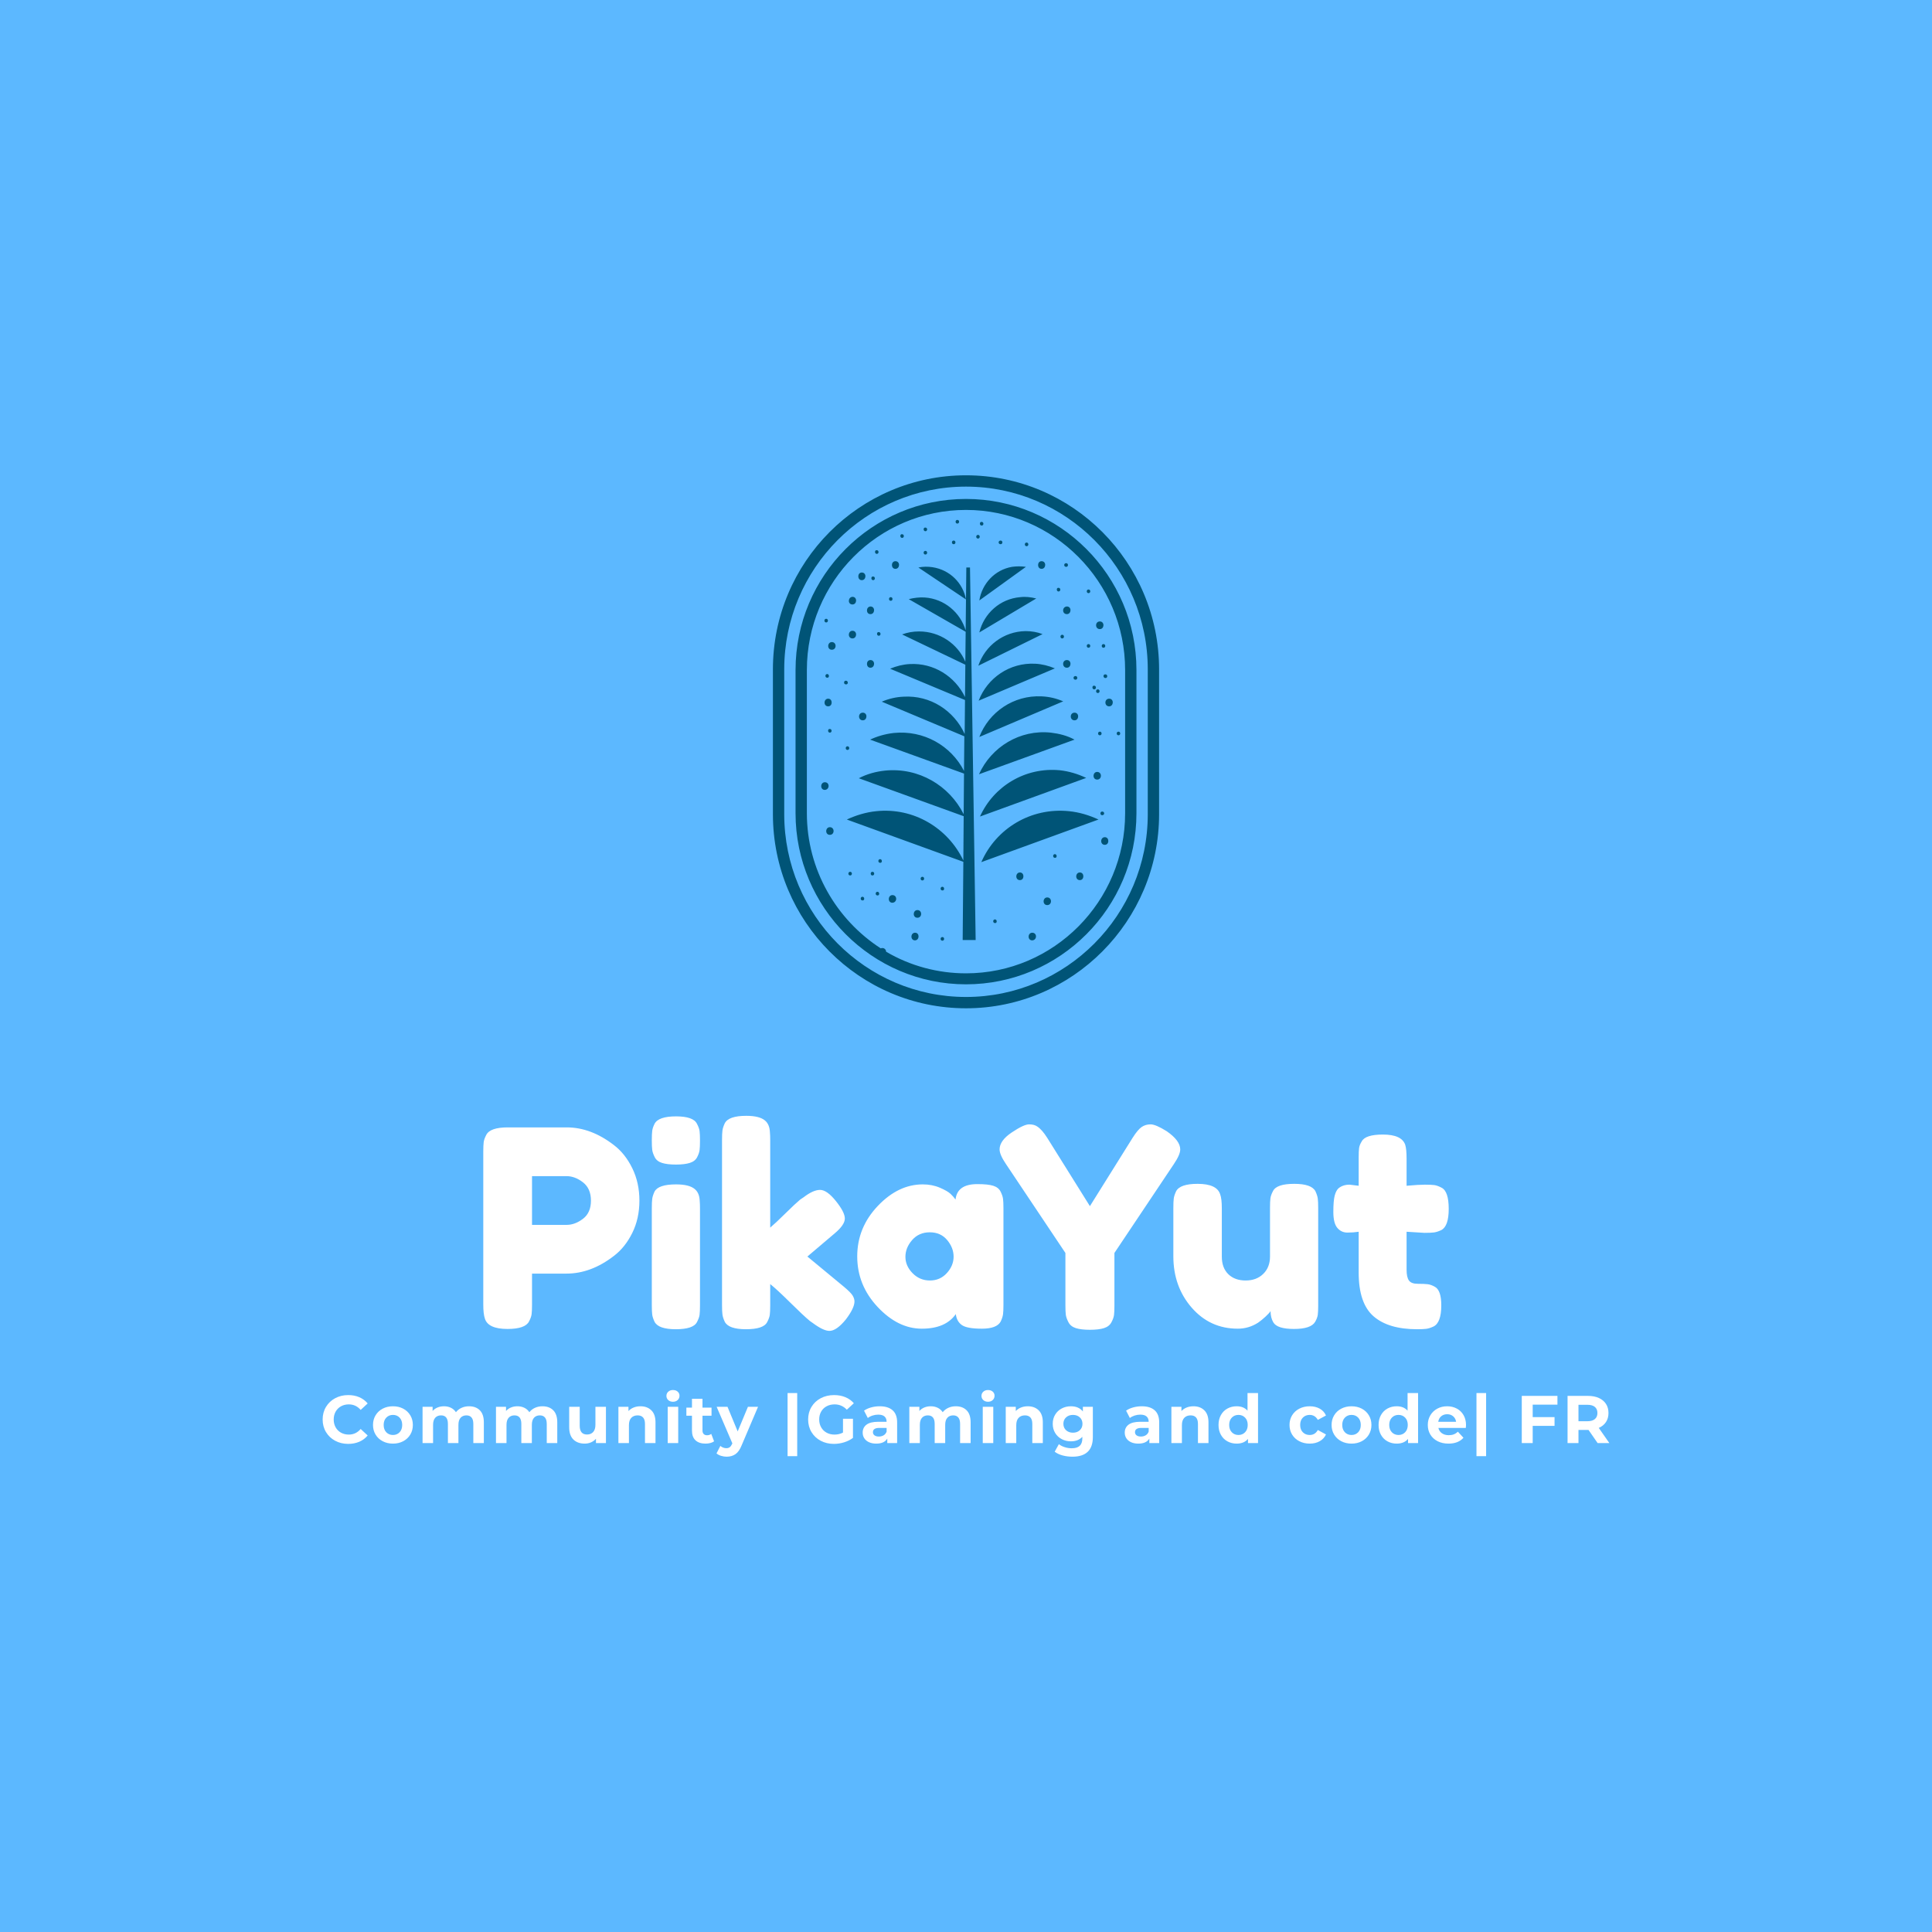 <svg version="1.1" preserveAspectRatio="none" xmlns="http://www.w3.org/2000/svg" width="500" height="500" viewBox="0 0 500 500"><rect width="100%" height="100%" fill="#5CB8FF" fill-opacity="1"/><svg viewBox="668.094 530.158 478.641 365.065" width="333" height="253.983" x="83.5px" y="123.008px" xmlns="http://www.w3.org/2000/svg" xmlns:xlink="http://www.w3.org/1999/xlink" preserveAspectRatio="none"><defs></defs><style>.companyName {fill:#FFFFFF;fill-opacity:1;}.icon1 {fill:#005477;fill-opacity:1;}.icon2 {fill:#FFFFFF;fill-opacity:1;}.icon3 {fill:#0017EB;fill-opacity:1;}.icon3-str {stroke:#0017EB;stroke-opacity:1;}.text {fill:#FFFFFF;fill-opacity:1;}</style><g opacity="1" transform="rotate(0 668.094 870.424)">
<svg width="478.641" height="24.8" x="668.094" y="870.424" version="1.1" preserveAspectRatio="none" viewBox="1.56 -31.48 763.4 39.56">
  <g transform="matrix(1 0 0 1 0 0)" class="text"><path id="id-6izo4zJp30" d="M16.72 0.48Q12.44 0.48 8.98-1.38Q5.52-3.24 3.54-6.54Q1.56-9.84 1.56-14L1.56-14Q1.56-18.16 3.54-21.46Q5.52-24.76 8.98-26.62Q12.44-28.48 16.76-28.48L16.76-28.48Q20.40-28.48 23.34-27.20Q26.28-25.92 28.28-23.52L28.28-23.52L24.12-19.68Q21.28-22.96 17.08-22.96L17.08-22.96Q14.48-22.96 12.44-21.82Q10.40-20.68 9.26-18.64Q8.12-16.60 8.12-14L8.12-14Q8.12-11.40 9.26-9.36Q10.40-7.32 12.44-6.18Q14.48-5.04 17.08-5.04L17.08-5.04Q21.28-5.04 24.12-8.36L24.12-8.36L28.28-4.52Q26.28-2.08 23.32-0.80Q20.36 0.48 16.72 0.48L16.72 0.48Z M43.28 0.32Q39.88 0.32 37.18-1.10Q34.48-2.52 32.96-5.04Q31.44-7.56 31.44-10.76L31.44-10.76Q31.44-13.96 32.96-16.48Q34.48-19 37.18-20.42Q39.88-21.84 43.28-21.84L43.28-21.84Q46.68-21.84 49.36-20.42Q52.04-19 53.56-16.48Q55.08-13.96 55.08-10.76L55.08-10.76Q55.08-7.56 53.56-5.04Q52.04-2.52 49.36-1.10Q46.68 0.32 43.28 0.32L43.28 0.32ZM43.28-4.80Q45.68-4.80 47.22-6.42Q48.76-8.04 48.76-10.76L48.76-10.76Q48.76-13.48 47.22-15.10Q45.68-16.72 43.28-16.72L43.28-16.72Q40.88-16.72 39.32-15.10Q37.76-13.48 37.76-10.76L37.76-10.76Q37.76-8.04 39.32-6.42Q40.88-4.80 43.28-4.80L43.28-4.80Z M88.40-21.84Q92.44-21.84 94.82-19.46Q97.20-17.08 97.20-12.32L97.20-12.32L97.20 0L90.96 0L90.96-11.36Q90.96-13.92 89.90-15.18Q88.84-16.44 86.88-16.44L86.88-16.44Q84.68-16.44 83.40-15.02Q82.12-13.60 82.12-10.80L82.12-10.80L82.12 0L75.88 0L75.88-11.36Q75.88-16.44 71.80-16.44L71.80-16.44Q69.64-16.44 68.36-15.02Q67.08-13.60 67.08-10.80L67.08-10.80L67.08 0L60.84 0L60.84-21.52L66.80-21.52L66.80-19.04Q68-20.40 69.74-21.12Q71.48-21.84 73.56-21.84L73.56-21.84Q75.84-21.84 77.68-20.94Q79.52-20.04 80.64-18.32L80.64-18.32Q81.96-20 83.98-20.92Q86-21.84 88.40-21.84L88.40-21.84Z M131.96-21.84Q136-21.84 138.38-19.46Q140.76-17.08 140.76-12.32L140.76-12.32L140.76 0L134.52 0L134.52-11.36Q134.52-13.92 133.46-15.18Q132.40-16.44 130.44-16.44L130.44-16.44Q128.24-16.44 126.96-15.02Q125.68-13.60 125.68-10.80L125.68-10.80L125.68 0L119.44 0L119.44-11.36Q119.44-16.44 115.36-16.44L115.36-16.44Q113.20-16.44 111.92-15.02Q110.64-13.60 110.64-10.80L110.64-10.80L110.64 0L104.40 0L104.40-21.52L110.36-21.52L110.36-19.04Q111.56-20.40 113.30-21.12Q115.04-21.84 117.12-21.84L117.12-21.84Q119.40-21.84 121.24-20.94Q123.08-20.04 124.20-18.32L124.20-18.32Q125.52-20 127.54-20.92Q129.56-21.84 131.96-21.84L131.96-21.84Z M163.40-21.52L169.64-21.52L169.64 0L163.72 0L163.72-2.56Q162.48-1.16 160.76-0.42Q159.04 0.32 157.04 0.32L157.04 0.32Q152.80 0.32 150.32-2.12Q147.84-4.56 147.84-9.36L147.84-9.36L147.84-21.52L154.08-21.52L154.08-10.28Q154.08-5.08 158.44-5.08L158.44-5.08Q160.68-5.08 162.04-6.54Q163.40-8 163.40-10.88L163.40-10.88L163.40-21.52Z M190.12-21.84Q194.12-21.84 196.58-19.44Q199.04-17.04 199.04-12.32L199.04-12.32L199.04 0L192.80 0L192.80-11.36Q192.80-13.92 191.68-15.18Q190.56-16.44 188.44-16.44L188.44-16.44Q186.08-16.44 184.68-14.98Q183.28-13.52 183.28-10.64L183.28-10.64L183.28 0L177.04 0L177.04-21.52L183.00-21.52L183.00-19Q184.24-20.36 186.08-21.10Q187.92-21.84 190.12-21.84L190.12-21.84Z M206.28 0L206.28-21.52L212.52-21.52L212.52 0L206.28 0ZM209.40-24.52Q207.68-24.52 206.60-25.52Q205.52-26.52 205.52-28L205.52-28Q205.52-29.48 206.60-30.48Q207.68-31.48 209.40-31.48L209.40-31.48Q211.12-31.48 212.20-30.52Q213.28-29.56 213.28-28.12L213.28-28.12Q213.28-26.56 212.20-25.54Q211.12-24.52 209.40-24.52L209.40-24.52Z M232.12-5.44L233.80-1.04Q232.88-0.36 231.54-0.02Q230.20 0.32 228.72 0.32L228.72 0.32Q224.88 0.32 222.78-1.64Q220.68-3.60 220.68-7.40L220.68-7.40L220.68-16.24L217.36-16.24L217.36-21.04L220.68-21.04L220.68-26.28L226.92-26.28L226.92-21.04L232.28-21.04L232.28-16.24L226.92-16.24L226.92-7.48Q226.92-6.12 227.62-5.38Q228.32-4.64 229.60-4.64L229.60-4.64Q231.08-4.64 232.12-5.44L232.12-5.44Z M253.88-21.52L259.88-21.52L250.16 1.32Q248.68 5.04 246.50 6.56Q244.32 8.08 241.24 8.08L241.24 8.08Q239.56 8.08 237.92 7.56Q236.28 7.04 235.24 6.12L235.24 6.12L237.52 1.68Q238.24 2.32 239.18 2.68Q240.12 3.04 241.04 3.04L241.04 3.04Q242.32 3.04 243.12 2.42Q243.92 1.80 244.56 0.36L244.56 0.36L244.64 0.16L235.32-21.52L241.76-21.52L247.80-6.92L253.88-21.52Z M277.40 7.76L277.40-29.68L283.12-29.68L283.12 7.76L277.40 7.76Z M310.28-6.24L310.28-14.44L316.20-14.44L316.20-3.08Q313.92-1.36 310.92-0.44Q307.92 0.48 304.88 0.48L304.88 0.48Q300.52 0.48 297.04-1.38Q293.56-3.24 291.58-6.54Q289.60-9.84 289.60-14L289.60-14Q289.60-18.16 291.58-21.46Q293.56-24.76 297.08-26.62Q300.60-28.48 305-28.48L305-28.48Q308.68-28.48 311.68-27.24Q314.68-26 316.72-23.64L316.72-23.64L312.56-19.80Q309.56-22.96 305.32-22.96L305.32-22.96Q302.64-22.96 300.56-21.84Q298.48-20.72 297.32-18.68Q296.16-16.64 296.16-14L296.16-14Q296.16-11.40 297.32-9.36Q298.48-7.32 300.54-6.18Q302.60-5.04 305.24-5.04L305.24-5.04Q308.04-5.04 310.28-6.24L310.28-6.24Z M332.04-21.84Q337.04-21.84 339.72-19.46Q342.40-17.08 342.40-12.28L342.40-12.28L342.40 0L336.56 0L336.56-2.68Q334.80 0.32 330 0.32L330 0.32Q327.52 0.32 325.70-0.52Q323.88-1.36 322.92-2.84Q321.96-4.32 321.96-6.20L321.96-6.20Q321.96-9.20 324.22-10.92Q326.48-12.64 331.20-12.64L331.20-12.64L336.16-12.64Q336.16-14.68 334.92-15.78Q333.68-16.88 331.20-16.88L331.20-16.88Q329.48-16.88 327.82-16.34Q326.16-15.80 325-14.88L325-14.88L322.76-19.24Q324.52-20.48 326.98-21.16Q329.44-21.84 332.04-21.84L332.04-21.84ZM331.56-3.88Q333.16-3.88 334.40-4.62Q335.64-5.36 336.16-6.80L336.16-6.80L336.16-9L331.88-9Q328.04-9 328.04-6.48L328.04-6.48Q328.04-5.28 328.98-4.58Q329.92-3.88 331.56-3.88L331.56-3.88Z M377.20-21.84Q381.24-21.84 383.62-19.46Q386.00-17.08 386.00-12.32L386.00-12.32L386.00 0L379.76 0L379.76-11.36Q379.76-13.92 378.70-15.18Q377.64-16.44 375.68-16.44L375.68-16.44Q373.48-16.44 372.20-15.02Q370.92-13.60 370.92-10.80L370.92-10.80L370.92 0L364.68 0L364.68-11.36Q364.68-16.44 360.60-16.44L360.60-16.44Q358.44-16.44 357.16-15.02Q355.88-13.60 355.88-10.80L355.88-10.80L355.88 0L349.64 0L349.64-21.52L355.60-21.52L355.60-19.04Q356.80-20.40 358.54-21.12Q360.28-21.84 362.36-21.84L362.36-21.84Q364.64-21.84 366.48-20.94Q368.32-20.04 369.44-18.32L369.44-18.32Q370.76-20 372.78-20.92Q374.80-21.84 377.20-21.84L377.20-21.84Z M393.20 0L393.20-21.52L399.44-21.52L399.44 0L393.20 0ZM396.32-24.52Q394.60-24.52 393.52-25.52Q392.44-26.52 392.44-28L392.44-28Q392.44-29.48 393.52-30.48Q394.60-31.48 396.32-31.48L396.32-31.48Q398.04-31.48 399.12-30.52Q400.20-29.56 400.20-28.12L400.20-28.12Q400.20-26.56 399.12-25.54Q398.04-24.52 396.32-24.52L396.32-24.52Z M419.92-21.84Q423.92-21.84 426.38-19.44Q428.84-17.04 428.84-12.32L428.84-12.32L428.84 0L422.60 0L422.60-11.36Q422.60-13.92 421.48-15.18Q420.36-16.44 418.24-16.44L418.24-16.44Q415.88-16.44 414.48-14.98Q413.08-13.52 413.08-10.64L413.08-10.64L413.08 0L406.84 0L406.84-21.52L412.80-21.52L412.80-19Q414.04-20.36 415.88-21.10Q417.72-21.84 419.92-21.84L419.92-21.84Z M452.60-21.52L458.52-21.52L458.52-3.60Q458.52 2.32 455.44 5.20Q452.36 8.08 446.44 8.08L446.44 8.08Q443.32 8.08 440.52 7.32Q437.72 6.56 435.88 5.12L435.88 5.12L438.36 0.64Q439.72 1.76 441.80 2.42Q443.88 3.08 445.96 3.08L445.96 3.08Q449.20 3.08 450.74 1.62Q452.28 0.16 452.28-2.80L452.28-2.80L452.28-3.72Q449.84-1.04 445.48-1.04L445.48-1.04Q442.52-1.04 440.06-2.34Q437.60-3.64 436.16-6Q434.72-8.36 434.72-11.44L434.72-11.44Q434.72-14.52 436.16-16.88Q437.60-19.24 440.06-20.54Q442.52-21.84 445.48-21.84L445.48-21.84Q450.16-21.84 452.60-18.76L452.60-18.76L452.60-21.52ZM446.72-6.16Q449.20-6.16 450.78-7.62Q452.36-9.08 452.36-11.44L452.36-11.44Q452.36-13.80 450.78-15.26Q449.20-16.72 446.72-16.72L446.72-16.72Q444.24-16.72 442.64-15.26Q441.04-13.80 441.04-11.44L441.04-11.44Q441.04-9.08 442.64-7.62Q444.24-6.16 446.72-6.16L446.72-6.16Z M487.52-21.84Q492.52-21.84 495.20-19.46Q497.88-17.08 497.88-12.28L497.88-12.28L497.88 0L492.04 0L492.04-2.68Q490.28 0.32 485.48 0.32L485.48 0.32Q483.00 0.32 481.18-0.52Q479.36-1.36 478.40-2.84Q477.44-4.32 477.44-6.20L477.44-6.20Q477.44-9.20 479.70-10.92Q481.96-12.64 486.68-12.64L486.68-12.64L491.64-12.64Q491.64-14.68 490.40-15.78Q489.16-16.88 486.68-16.88L486.68-16.88Q484.96-16.88 483.30-16.34Q481.64-15.80 480.48-14.88L480.48-14.88L478.24-19.24Q480.00-20.48 482.46-21.16Q484.92-21.84 487.52-21.84L487.52-21.84ZM487.04-3.88Q488.64-3.88 489.88-4.62Q491.12-5.36 491.64-6.80L491.64-6.80L491.64-9L487.36-9Q483.52-9 483.52-6.48L483.52-6.48Q483.52-5.28 484.46-4.58Q485.40-3.88 487.04-3.88L487.04-3.88Z M518.20-21.84Q522.20-21.84 524.66-19.44Q527.12-17.04 527.12-12.32L527.12-12.32L527.12 0L520.88 0L520.88-11.36Q520.88-13.92 519.76-15.18Q518.64-16.44 516.52-16.44L516.52-16.44Q514.16-16.44 512.76-14.98Q511.36-13.52 511.36-10.64L511.36-10.64L511.36 0L505.12 0L505.12-21.52L511.08-21.52L511.08-19Q512.32-20.36 514.16-21.10Q516.00-21.84 518.20-21.84L518.20-21.84Z M550.28-29.68L556.52-29.68L556.52 0L550.56 0L550.56-2.48Q548.24 0.32 543.84 0.32L543.84 0.32Q540.80 0.32 538.34-1.04Q535.88-2.40 534.48-4.92Q533.08-7.44 533.08-10.76L533.08-10.76Q533.08-14.08 534.48-16.60Q535.88-19.12 538.34-20.48Q540.80-21.84 543.84-21.84L543.84-21.84Q547.96-21.84 550.28-19.24L550.28-19.24L550.28-29.68ZM544.92-4.80Q547.28-4.80 548.84-6.42Q550.40-8.04 550.40-10.76L550.40-10.76Q550.40-13.48 548.84-15.10Q547.28-16.72 544.92-16.72L544.92-16.72Q542.52-16.72 540.96-15.10Q539.40-13.48 539.40-10.76L539.40-10.76Q539.40-8.04 540.96-6.42Q542.52-4.80 544.92-4.80L544.92-4.80Z M587.20 0.32Q583.76 0.32 581.02-1.10Q578.28-2.52 576.74-5.04Q575.20-7.56 575.20-10.76L575.20-10.76Q575.20-13.96 576.74-16.48Q578.28-19 581.02-20.42Q583.76-21.84 587.20-21.84L587.20-21.84Q590.60-21.84 593.14-20.42Q595.68-19 596.84-16.36L596.84-16.36L592.00-13.76Q590.32-16.72 587.16-16.72L587.16-16.72Q584.72-16.72 583.12-15.12Q581.52-13.52 581.52-10.76L581.52-10.76Q581.52-8 583.12-6.40Q584.72-4.80 587.16-4.80L587.16-4.80Q590.36-4.80 592.00-7.76L592.00-7.76L596.84-5.12Q595.68-2.56 593.14-1.12Q590.60 0.32 587.20 0.32L587.20 0.32Z M612.00 0.32Q608.60 0.32 605.90-1.10Q603.20-2.52 601.68-5.04Q600.16-7.56 600.16-10.76L600.16-10.76Q600.16-13.96 601.68-16.48Q603.20-19 605.90-20.42Q608.60-21.84 612.00-21.84L612.00-21.84Q615.40-21.84 618.08-20.42Q620.76-19 622.28-16.48Q623.80-13.96 623.80-10.76L623.80-10.76Q623.80-7.56 622.28-5.04Q620.76-2.52 618.08-1.10Q615.40 0.32 612.00 0.32L612.00 0.32ZM612.00-4.80Q614.40-4.80 615.94-6.42Q617.48-8.04 617.48-10.76L617.48-10.76Q617.48-13.48 615.94-15.10Q614.40-16.72 612.00-16.72L612.00-16.72Q609.60-16.72 608.04-15.10Q606.48-13.48 606.48-10.76L606.48-10.76Q606.48-8.04 608.04-6.42Q609.60-4.80 612.00-4.80L612.00-4.80Z M645.24-29.68L651.48-29.68L651.48 0L645.52 0L645.52-2.48Q643.20 0.32 638.80 0.32L638.80 0.32Q635.76 0.32 633.30-1.04Q630.84-2.40 629.44-4.92Q628.04-7.44 628.04-10.76L628.04-10.76Q628.04-14.08 629.44-16.60Q630.84-19.12 633.30-20.48Q635.76-21.84 638.80-21.84L638.80-21.84Q642.92-21.84 645.24-19.24L645.24-19.24L645.24-29.68ZM639.88-4.80Q642.24-4.80 643.80-6.42Q645.36-8.04 645.36-10.76L645.36-10.76Q645.36-13.48 643.80-15.10Q642.24-16.72 639.88-16.72L639.88-16.72Q637.48-16.72 635.92-15.10Q634.36-13.48 634.36-10.76L634.36-10.76Q634.36-8.04 635.92-6.42Q637.48-4.80 639.88-4.80L639.88-4.80Z M679.92-10.68Q679.92-10.56 679.80-9L679.80-9L663.52-9Q663.96-7 665.60-5.84Q667.24-4.68 669.68-4.68L669.68-4.68Q671.36-4.68 672.66-5.18Q673.96-5.68 675.08-6.76L675.08-6.76L678.40-3.16Q675.36 0.32 669.52 0.32L669.52 0.32Q665.88 0.32 663.08-1.10Q660.28-2.52 658.76-5.04Q657.24-7.56 657.24-10.76L657.24-10.76Q657.24-13.92 658.74-16.46Q660.24-19 662.86-20.42Q665.48-21.84 668.72-21.84L668.72-21.84Q671.88-21.84 674.44-20.48Q677.00-19.12 678.46-16.58Q679.92-14.04 679.92-10.68L679.92-10.68ZM668.76-17.12Q666.64-17.12 665.20-15.92Q663.76-14.72 663.44-12.64L663.44-12.64L674.04-12.64Q673.72-14.68 672.28-15.90Q670.84-17.12 668.76-17.12L668.76-17.12Z M686.12 7.76L686.12-29.68L691.84-29.68L691.84 7.76L686.12 7.76Z M734.16-22.80L719.48-22.80L719.48-15.40L732.44-15.40L732.44-10.20L719.48-10.20L719.48 0L713.00 0L713.00-28L734.16-28L734.16-22.80Z M764.96 0L758.00 0L752.60-7.80L752.28-7.80L746.64-7.80L746.64 0L740.16 0L740.16-28L752.28-28Q756.00-28 758.74-26.76Q761.48-25.52 762.96-23.24Q764.44-20.96 764.44-17.84L764.44-17.84Q764.44-14.72 762.94-12.46Q761.44-10.20 758.68-9L758.68-9L764.96 0ZM757.88-17.84Q757.88-20.20 756.36-21.46Q754.84-22.72 751.92-22.72L751.92-22.72L746.64-22.72L746.64-12.96L751.92-12.96Q754.84-12.96 756.36-14.24Q757.88-15.52 757.88-17.84L757.88-17.84Z"/></g>
</svg>
</g><g opacity="1" transform="rotate(0 727.849 768.424)">
<svg width="359.131" height="80" x="727.849" y="768.424" version="1.1" preserveAspectRatio="none" viewBox="1.6 -31 140.24 31.24">
  <g transform="matrix(1 0 0 1 0 0)" class="companyName"><path id="id-D6z1nYkh7" d="M23.24-23.40Q24.28-21.28 24.28-18.68Q24.28-16.08 23.24-13.98Q22.20-11.88 20.56-10.64L20.56-10.64Q17.24-8.08 13.68-8.08L13.68-8.08L8.68-8.08L8.68-3.56Q8.68-2.64 8.62-2.18Q8.56-1.72 8.24-1.12L8.24-1.12Q7.68-0.04 5.12-0.04L5.12-0.04Q2.32-0.04 1.84-1.52L1.84-1.52Q1.60-2.20 1.60-3.60L1.60-3.60L1.60-25.80Q1.60-26.72 1.66-27.18Q1.72-27.64 2.04-28.24L2.04-28.24Q2.60-29.32 5.16-29.32L5.16-29.32L13.72-29.32Q17.24-29.32 20.56-26.76L20.56-26.76Q22.20-25.52 23.24-23.40ZM13.72-15.16Q14.92-15.16 16.08-16.04Q17.24-16.92 17.24-18.68Q17.24-20.44 16.08-21.34Q14.92-22.24 13.68-22.24L13.68-22.24L8.68-22.24L8.68-15.16L13.72-15.16Z M26.08-3.52L26.08-17.56Q26.08-18.48 26.14-18.94Q26.20-19.40 26.48-20L26.48-20Q27.04-21.04 29.60-21.04L29.60-21.04Q31.52-21.04 32.32-20.36L32.32-20.36Q33-19.80 33.04-18.64L33.04-18.64Q33.08-18.24 33.08-17.48L33.08-17.48L33.08-3.48Q33.08-2.56 33.02-2.10Q32.96-1.64 32.64-1.04L32.64-1.04Q32.12 0 29.56 0L29.56 0Q27.04 0 26.48-1.08L26.48-1.08Q26.20-1.68 26.14-2.12Q26.08-2.56 26.08-3.52L26.08-3.52ZM32.66-24.98Q32.36-24.40 31.60-24.16Q30.84-23.92 29.58-23.92Q28.32-23.92 27.56-24.16Q26.80-24.40 26.50-25Q26.20-25.60 26.14-26.06Q26.08-26.52 26.08-27.44Q26.08-28.36 26.14-28.82Q26.20-29.28 26.48-29.84L26.48-29.84Q27.04-30.92 29.60-30.92L29.60-30.92Q32.12-30.92 32.64-29.84L32.64-29.84Q32.96-29.24 33.02-28.78Q33.08-28.32 33.08-27.40Q33.08-26.48 33.02-26.02Q32.96-25.56 32.66-24.98Z M52.64-13.92L48.68-10.56L54-6.16Q55-5.32 55.26-4.88Q55.52-4.44 55.52-4.04L55.52-4.04Q55.52-3.08 54.28-1.44L54.28-1.44Q52.92 0.24 51.88 0.24L51.88 0.24Q51 0.24 49.44-0.92L49.44-0.92L49.04-1.20Q48.12-1.96 46.20-3.86Q44.28-5.76 43.28-6.56L43.28-6.56L43.28-3.48Q43.28-2.56 43.22-2.10Q43.16-1.64 42.84-1.04L42.84-1.04Q42.32 0 39.76 0L39.76 0Q37.24 0 36.68-1.08L36.68-1.08Q36.40-1.68 36.34-2.14Q36.28-2.60 36.28-3.52L36.28-3.52L36.28-27.48Q36.28-28.40 36.34-28.86Q36.40-29.32 36.68-29.92L36.68-29.92Q37.24-31 39.80-31L39.80-31Q41.72-31 42.52-30.32L42.52-30.32Q43.20-29.76 43.24-28.56L43.24-28.56Q43.28-28.20 43.28-27.44L43.28-27.44L43.28-14.76Q44-15.36 45.46-16.80Q46.92-18.24 47.64-18.84L47.64-18.84L48.12-19.16Q49.52-20.24 50.52-20.24Q51.52-20.24 52.82-18.62Q54.12-17 54.12-16.08Q54.12-15.16 52.64-13.92L52.64-13.92Z M70.20-18.84L70.20-18.84Q70.44-21.08 73.36-21.08L73.36-21.08Q74.92-21.08 75.68-20.84Q76.44-20.60 76.74-20Q77.04-19.40 77.10-18.94Q77.16-18.48 77.16-17.56L77.16-17.56L77.16-3.56Q77.16-2.64 77.10-2.18Q77.04-1.72 76.76-1.12L76.76-1.12Q76.20-0.08 74.02-0.08Q71.84-0.08 71.10-0.62Q70.36-1.16 70.24-2.20L70.24-2.20Q68.76-0.08 65.30-0.08Q61.84-0.08 58.88-3.24Q55.92-6.40 55.92-10.58Q55.92-14.76 58.90-17.90Q61.88-21.04 65.44-21.04L65.44-21.04Q66.80-21.04 67.92-20.56Q69.04-20.08 69.48-19.66Q69.92-19.24 70.20-18.84ZM62.92-10.52Q62.92-9.20 63.96-8.14Q65-7.08 66.48-7.08Q67.96-7.08 68.94-8.16Q69.92-9.24 69.92-10.54Q69.92-11.84 68.98-12.96Q68.04-14.08 66.46-14.08Q64.88-14.08 63.90-12.96Q62.92-11.84 62.92-10.52Z M100.88-28.76L100.88-28.76Q102.84-27.40 102.84-26.12L102.84-26.12Q102.84-25.36 101.92-24L101.92-24L93.28-11.08L93.28-3.44Q93.28-2.52 93.22-2.06Q93.16-1.60 92.84-1Q92.52-0.40 91.76-0.16Q91 0.08 89.72 0.08Q88.44 0.08 87.68-0.16Q86.92-0.40 86.60-1.02Q86.28-1.64 86.22-2.10Q86.16-2.56 86.16-3.52L86.16-3.52L86.16-11.08L77.52-24Q76.60-25.36 76.60-26.12L76.60-26.12Q76.60-27.40 78.36-28.58Q80.12-29.76 80.88-29.76Q81.64-29.76 82.08-29.44L82.08-29.44Q82.76-29 83.52-27.80L83.52-27.80L89.72-17.88L95.92-27.80Q96.68-29 97.24-29.38Q97.80-29.76 98.54-29.76Q99.28-29.76 100.88-28.76Z M111.20-0.08L111.20-0.08Q107.16-0.08 104.50-3.14Q101.84-6.20 101.84-10.60L101.84-10.60L101.84-17.60Q101.84-18.56 101.90-19Q101.96-19.44 102.24-20.04L102.24-20.04Q102.80-21.12 105.36-21.12L105.36-21.12Q108.16-21.12 108.64-19.60L108.64-19.60Q108.88-18.96 108.88-17.56L108.88-17.56L108.88-10.56Q108.88-8.92 109.82-8Q110.76-7.08 112.34-7.08Q113.92-7.08 114.90-8.04Q115.88-9 115.88-10.56L115.88-10.56L115.88-17.64Q115.88-18.56 115.94-19.02Q116-19.48 116.32-20.08L116.32-20.08Q116.84-21.12 119.40-21.12L119.40-21.12Q121.92-21.12 122.48-20.04L122.48-20.04Q122.76-19.44 122.82-18.98Q122.88-18.52 122.88-17.60L122.88-17.60L122.88-3.44Q122.88-2.56 122.82-2.10Q122.76-1.64 122.44-1.08L122.44-1.08Q121.84-0.04 119.36-0.04L119.36-0.04Q116.92-0.04 116.36-1L116.36-1Q115.96-1.68 115.96-2.64L115.96-2.64Q115.80-2.36 115.24-1.84Q114.68-1.32 114.16-0.96L114.16-0.96Q112.80-0.08 111.20-0.08Z M138.32-14L138.32-14L135.72-14.16L135.72-8.64Q135.72-7.56 136.06-7.08Q136.40-6.60 137.34-6.60Q138.28-6.60 138.78-6.54Q139.28-6.48 139.84-6.16L139.84-6.16Q140.76-5.64 140.76-3.48L140.76-3.48Q140.76-0.96 139.64-0.40L139.64-0.40Q139.04-0.12 138.58-0.06Q138.12 0 137.24 0L137.24 0Q133.08 0 130.92-1.88Q128.76-3.76 128.76-8.24L128.76-8.24L128.76-14.16Q128.00-14.04 127.12-14.04Q126.24-14.04 125.66-14.72Q125.08-15.40 125.08-17.04Q125.08-18.68 125.28-19.42Q125.48-20.16 125.84-20.48L125.84-20.48Q126.48-21 127.44-21L127.44-21L128.76-20.84L128.76-24.96Q128.76-25.88 128.82-26.32Q128.88-26.76 129.20-27.28L129.20-27.28Q129.72-28.28 132.28-28.28L132.28-28.28Q135-28.28 135.52-26.80L135.52-26.80Q135.72-26.16 135.72-24.76L135.72-24.76L135.72-20.84Q137.48-21 138.38-21Q139.28-21 139.74-20.94Q140.20-20.88 140.80-20.56L140.80-20.56Q141.84-20.04 141.84-17.48L141.84-17.48Q141.84-14.96 140.76-14.40L140.76-14.40Q140.16-14.12 139.70-14.06Q139.24-14 138.32-14Z"/></g>
</svg>
</g><g opacity="1" transform="rotate(0 835.588 530.158)">
<svg width="143.653" height="198.265" x="835.588" y="530.158" version="1.1" preserveAspectRatio="none" viewBox="42 20 116 160.1">
  <g transform="matrix(1 0 0 1 0 0)" ><g><path d="M131 120.9c3 .3 6 1.2 8.8 2.5l-35.2 12.8c4.4-10.1 14.9-16.5 26.4-15.3zm-30.9-73.2l-.2 18.9c-1.6-5.4-6.4-9.5-12.3-9.9-1.6-.1-3.2.1-4.8.5L99.9 67l-.1 9c-2.3-5.4-7.7-9.1-13.9-9.1-1.8 0-3.5.3-5.1.9l19 9.1-.1 9.7c-3-6.2-9.4-10.3-16.6-9.9-2 .1-4 .6-5.9 1.4l22.5 9.4-.1 10.2c-3.2-7-10.3-11.7-18.4-11.2-2.2.1-4.4.6-6.5 1.5l24.8 10.4-.1 10.4c-3.9-7.6-12.1-12.3-21.1-11.4-2.6.3-5 1-7.1 2l28.2 10.2-.1 12.2c-4.3-8.6-13.5-14.1-23.6-13.1-2.8.3-5.4 1-7.9 2.3l31.5 11.4-.1 13.3c-4.6-9.7-14.9-16-26.2-14.8-3 .3-6 1.2-8.8 2.5l35 12.7-.2 23.5h3.9l-1.7-111.9h-1.1zm4.1 74.8l31.9-11.6c-2.5-1.2-5.2-2-7.9-2.3-10.4-1-19.9 4.8-24 13.9zm21.3-25.2c-9.3-1-17.9 4.3-21.6 12.5l28.7-10.4c-2.2-1.2-4.6-1.8-7.1-2.1zM104 98.6l25.2-10.7c-2.1-.9-4.2-1.4-6.5-1.5-8.4-.4-15.8 4.7-18.7 12.2zm16.8-22c-7.7-.4-14.4 4.3-17 11.1l22.9-9.7c-1.9-.8-3.9-1.3-5.9-1.4zm-2.9-9.8c-6.6.1-12.2 4.4-14.2 10.4l19.3-9.5c-1.6-.6-3.3-.9-5.1-.9zm-1.6-10.2c-6.1.5-10.9 4.9-12.3 10.6L121.1 57c-1.6-.4-3.2-.6-4.8-.4zm1.7-9.1c-1.4-.2-2.8-.2-4.2 0-5.2.9-9 5.1-9.8 10.1l14-10.1zm-28.1.1c-1.4-.2-2.8-.2-4.2.1l14.3 9.6c-.9-4.9-4.8-8.9-10.1-9.7zM158 78.3v43.5c0 32.1-26 58.3-58 58.3S42 154 42 121.8V78.3C42 46.1 68 20 100 20s58 26.1 58 58.3zm-3.4 0c0-30.3-24.5-54.9-54.6-54.9S45.4 48 45.4 78.3v43.5c0 30.3 24.5 54.9 54.6 54.9s54.6-24.6 54.6-54.9V78.3zm-3.4.2v43c0 28.4-23 51.4-51.2 51.4-28.2 0-51.2-23.1-51.2-51.4v-43c0-28.4 23-51.4 51.2-51.4s51.2 23 51.2 51.4zm-3.4 0c0-26.5-21.5-48.1-47.8-48.1-26.4 0-47.8 21.6-47.8 48.1v43c0 17 8.9 32 22.2 40.6.2-.1.3-.1.5-.1.7 0 1.1.6 1.1 1.1 7.3 4.3 15.6 6.5 24 6.5 26.4 0 47.8-21.6 47.8-48.1v-43zM69 93.6c1.4 0 1.5-2.3 0-2.3s-1.5 2.3 0 2.3zm2.3-15.8c1.4 0 1.5-2.3 0-2.3-1.4 0-1.4 2.3 0 2.3zm7.5-29.7c1.4 0 1.5-2.3 0-2.3-1.4 0-1.4 2.3 0 2.3zm-7.5 13.6c1.4 0 1.5-2.3 0-2.3-1.4.1-1.4 2.3 0 2.3zM58.6 87.1c-1.4 0-1.5 2.3 0 2.3 1.4 0 1.4-2.3 0-2.3zm74 6.5c1.4 0 1.5-2.3 0-2.3s-1.5 2.3 0 2.3zm-2.3-15.8c1.4 0 1.5-2.3 0-2.3s-1.5 2.3 0 2.3zm-7.6-29.7c1.4 0 1.5-2.3 0-2.3-1.4 0-1.4 2.3 0 2.3zm17.5 18.1c1.4 0 1.5-2.3 0-2.3s-1.5 2.3 0 2.3zm-9.9-4.5c1.4 0 1.5-2.3 0-2.3-1.5.1-1.5 2.3 0 2.3zM143 89.4c1.4 0 1.5-2.3 0-2.3s-1.5 2.3 0 2.3zM68.7 51.5c1.4 0 1.5-2.3 0-2.3-1.4 0-1.4 2.3 0 2.3zm-2.8 7.3c1.4 0 1.5-2.3 0-2.3-1.4.1-1.5 2.3 0 2.3zm0 10.2c1.4 0 1.5-2.3 0-2.3-1.4 0-1.5 2.3 0 2.3zm-6.2 1.1c-1.4 0-1.5 2.3 0 2.3s1.5-2.3 0-2.3zm50.7-29.4c.7 0 .7-1.1 0-1.1-.8 0-.8 1.1 0 1.1zm-14.1 0c.7 0 .7-1.1 0-1.1s-.7 1.1 0 1.1zm8.4-5.6c.7 0 .7-1.1 0-1.1-.7-.1-.7 1.1 0 1.1zm-1.1 2.8c-.7 0-.7 1.1 0 1.1s.7-1.1 0-1.1zm14.6 3.4c.7 0 .7-1.1 0-1.1s-.7 1.1 0 1.1zm11.9 6.2c.7 0 .7-1.1 0-1.1-.8 0-.8 1.1 0 1.1zm-2.3 7.4c.7 0 .7-1.1 0-1.1-.7-.1-.7 1.1 0 1.1zm9 .5c.7 0 .7-1.1 0-1.1s-.7 1.1 0 1.1zm0 16.4c.7 0 .7-1.1 0-1.1s-.7 1.1 0 1.1zm2.8 13.6c.7 0 .7-1.1 0-1.1s-.7 1.1 0 1.1zm-1.1-1.1c.7 0 .7-1.1 0-1.1-.7-.1-.7 1.1 0 1.1zm2.8-12.5c.7 0 .7-1.1 0-1.1s-.7 1.1 0 1.1zm.6 9.1c.7 0 .7-1.1 0-1.1-.8-.1-.8 1.1 0 1.1zm-13-11.9c.7 0 .7-1.1 0-1.1s-.7 1.1 0 1.1zM58 64.2c.7 0 .7-1.1 0-1.1s-.7 1.1 0 1.1zm.3 15.5c-.7 0-.7 1.1 0 1.1.7.1.7-1.1 0-1.1zm5.6 2c-.7 0-.7 1.1 0 1.1.8.1.8-1.1 0-1.1zm-4.8 15.6c.7 0 .7-1.1 0-1.1-.7-.1-.7 1.1 0 1.1zm21.7-58.5c.7 0 .7-1.1 0-1.1-.7-.1-.7 1.1 0 1.1zm7-2c.7 0 .7-1.1 0-1.1-.7-.1-.7 1.1 0 1.1zm0 7c.7 0 .7-1.1 0-1.1s-.7 1.1 0 1.1zm9.6-9.3c.7 0 .7-1.1 0-1.1s-.7 1.1 0 1.1zM73.8 68.2c.7 0 .7-1.1 0-1.1-.7-.1-.7 1.1 0 1.1zm3.6-10.5c.7 0 .7-1.1 0-1.1s-.7 1.1 0 1.1zm-5.3-6.2c.7 0 .7-1.1 0-1.1-.7-.1-.7 1.1 0 1.1zm1.1-7.9c.7 0 .7-1.1 0-1.1-.7-.1-.7 1.1 0 1.1zm59.7 37.8c.7 0 .7-1.1 0-1.1-.8 0-.8 1.1 0 1.1zm7.3 15.6c-.7 0-.7 1.1 0 1.1s.7-1.1 0-1.1zm5.6 1.1c.7 0 .7-1.1 0-1.1s-.7 1.1 0 1.1zm-80.6 41c-.7 0-.7 1.1 0 1.1s.7-1.1 0-1.1zm3.7 7.5c-.7 0-.7 1.1 0 1.1.7.1.7-1.1 0-1.1zm4.5-1.5c-.7 0-.7 1.1 0 1.1.7.1.7-1.1 0-1.1zm-1.5-6c-.7 0-.7 1.1 0 1.1s.7-1.1 0-1.1zm15 1.5c-.7 0-.7 1.1 0 1.1s.7-1.1 0-1.1zm-1.5 10c-1.4 0-1.5 2.3 0 2.3s1.5-2.3 0-2.3zm-.7 6.8c-1.4 0-1.5 2.3 0 2.3 1.4-.1 1.4-2.3 0-2.3zm35.2 0c-1.4 0-1.5 2.3 0 2.3 1.5-.1 1.5-2.3 0-2.3zm-3.7-18.1c-1.4 0-1.5 2.3 0 2.3 1.4 0 1.4-2.3 0-2.3zm18 0c-1.4 0-1.5 2.3 0 2.3 1.4 0 1.4-2.3 0-2.3zm-9.8 7.5c-1.4 0-1.5 2.3 0 2.3s1.5-2.3 0-2.3zm17.3-18.1c-1.4 0-1.5 2.3 0 2.3 1.4 0 1.4-2.3 0-2.3zm-2.3-19.6c-1.4 0-1.5 2.3 0 2.3s1.5-2.3 0-2.3zm-81.8 3.1c-1.4 0-1.5 2.3 0 2.3 1.5-.1 1.5-2.3 0-2.3zm1.5 13.5c-1.4 0-1.5 2.3 0 2.3s1.5-2.3 0-2.3zm18.8 20.4c-1.4 0-1.5 2.3 0 2.3 1.5-.1 1.5-2.3 0-2.3zm-3.7-10.8c-.7 0-.7 1.1 0 1.1.7.1.7-1.1 0-1.1zm-9.8-33.9c-.7 0-.7 1.1 0 1.1s.7-1.1 0-1.1zm76.5 19.6c-.7 0-.7 1.1 0 1.1.8 0 .8-1.1 0-1.1zm-32.2 32.4c-.7 0-.7 1.1 0 1.1.7.1.7-1.1 0-1.1zm18-19.6c-.7 0-.7 1.1 0 1.1.7.1.7-1.1 0-1.1zm-33.8 9.8c-.7 0-.7 1.1 0 1.1.7.1.7-1.1 0-1.1zm0 15.1c-.7 0-.7 1.1 0 1.1s.7-1.1 0-1.1z" data-color="1" class="icon1"></path></g></g>
</svg>
</g></svg></svg>